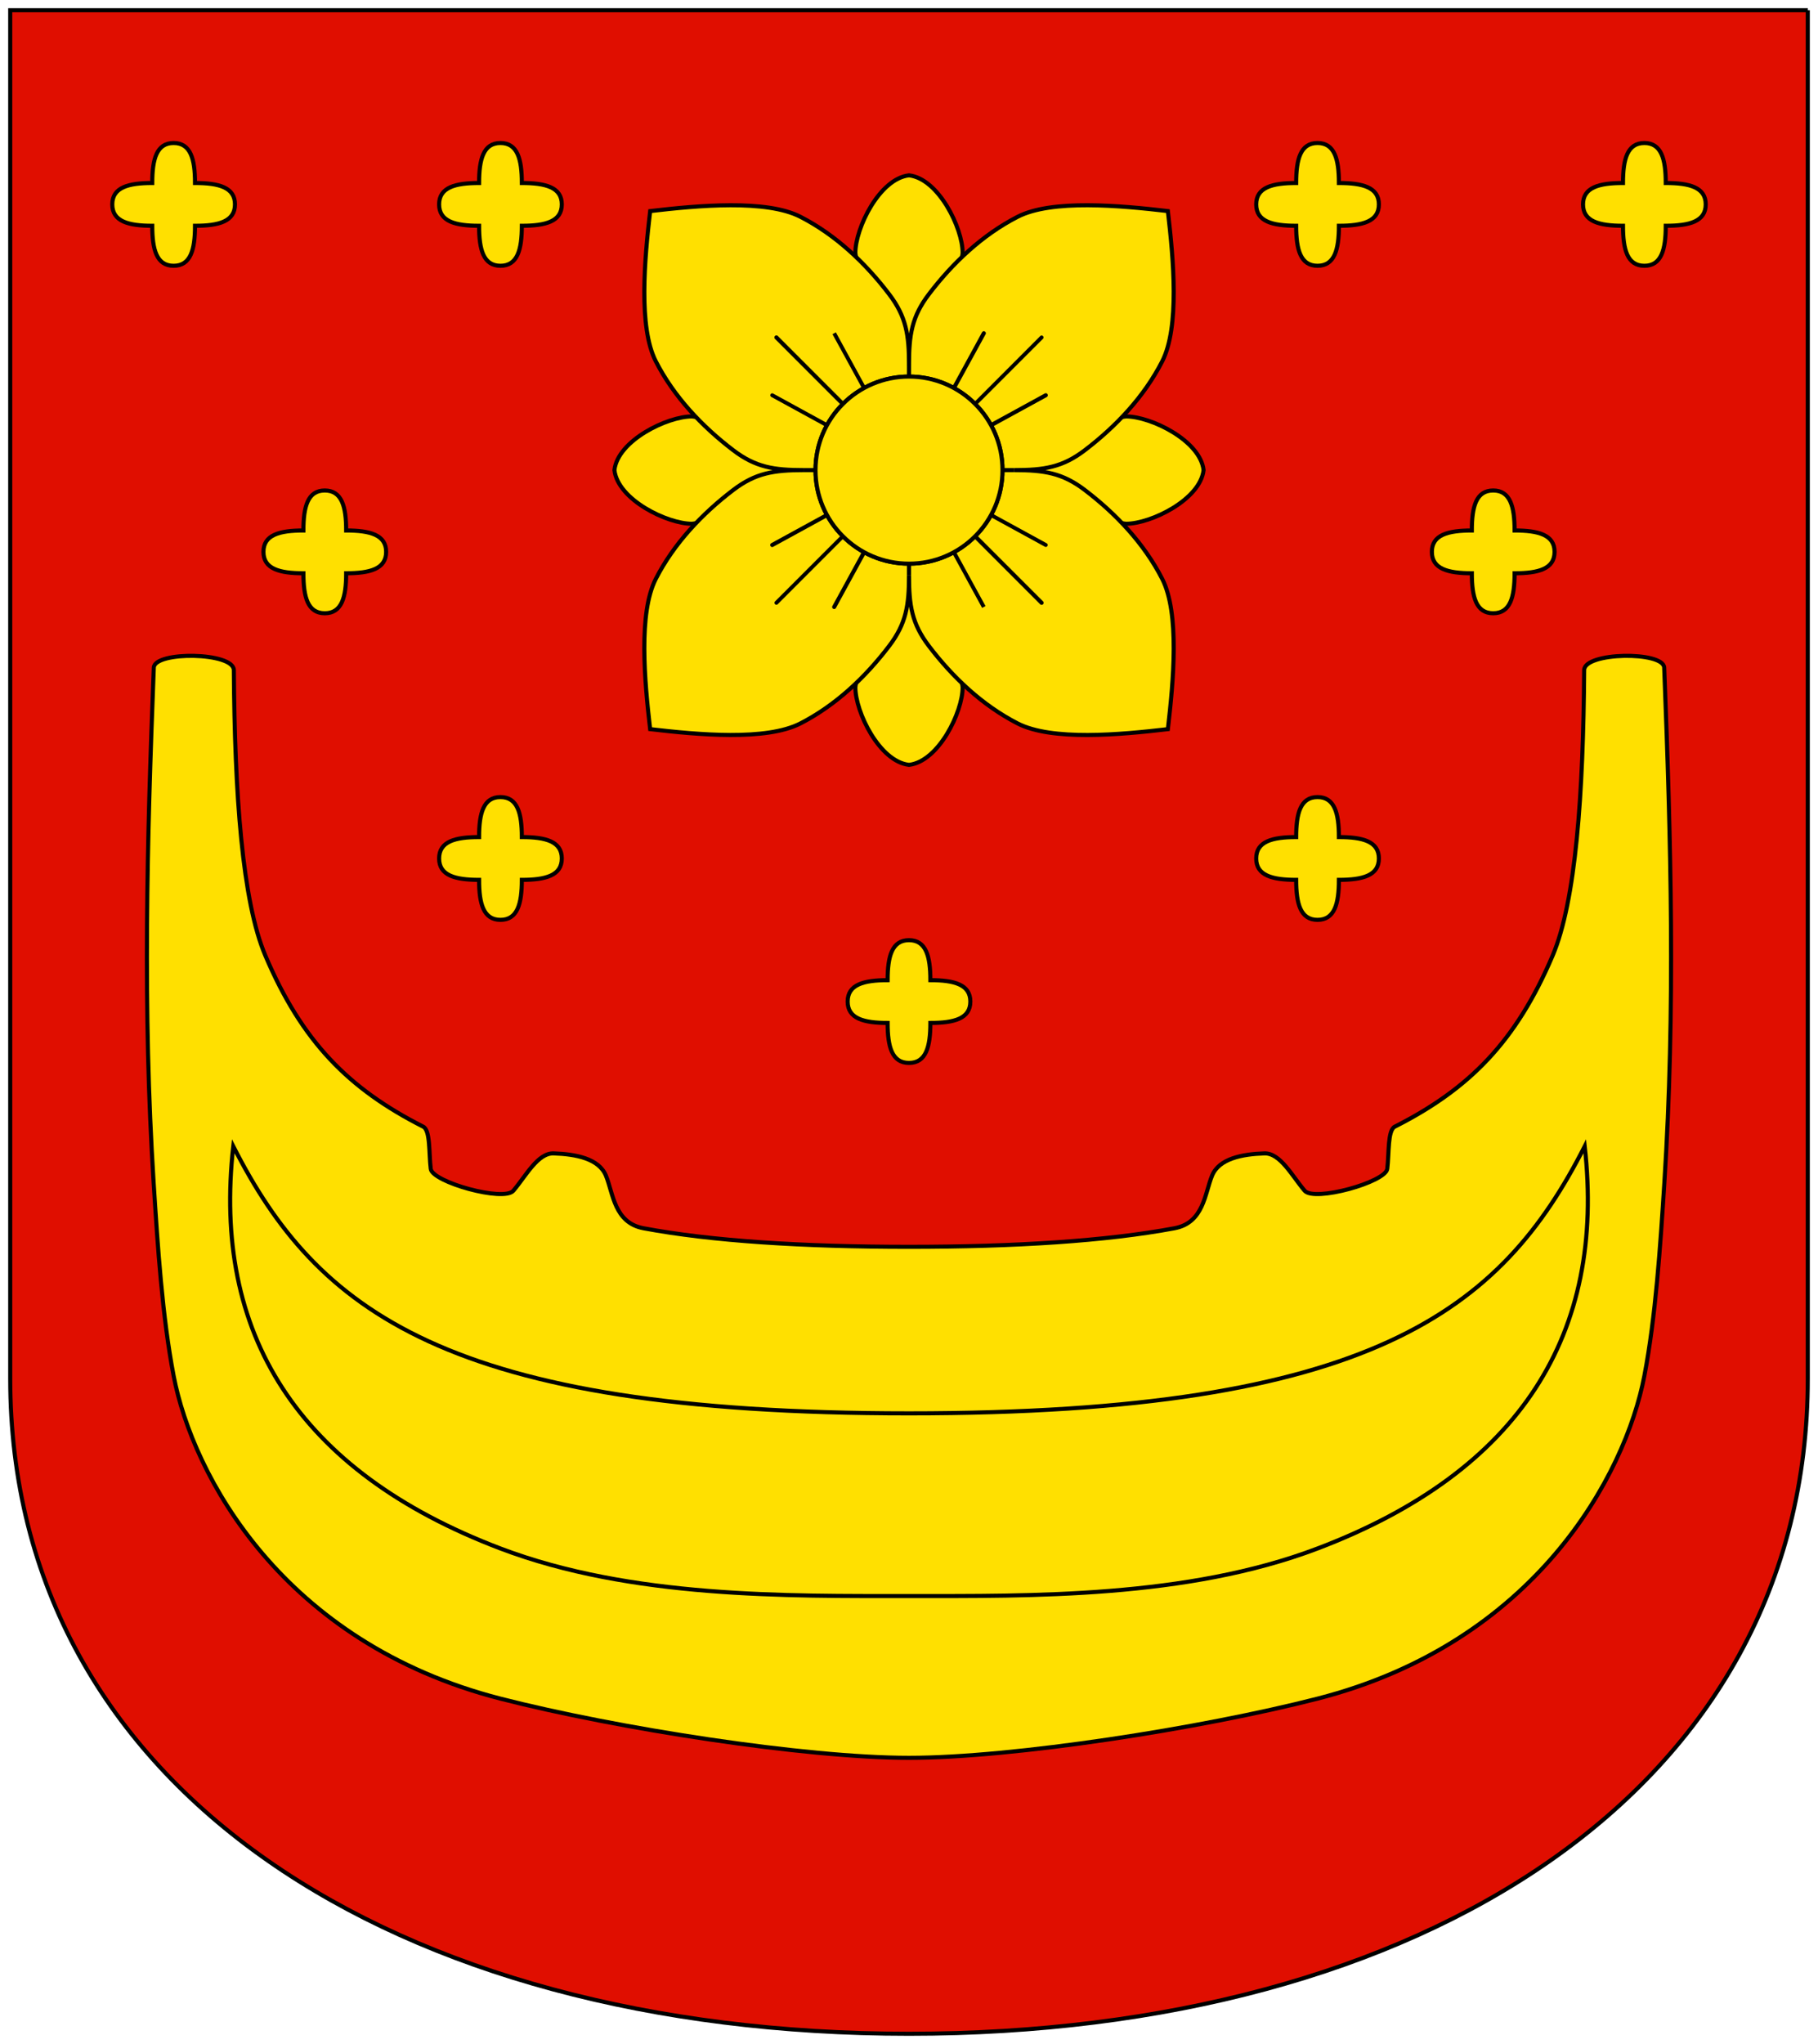 <svg xmlns="http://www.w3.org/2000/svg" xmlns:svg="http://www.w3.org/2000/svg" id="svg2" width="445" height="500" version="1"><path id="path4245" d="m 442.5,2.5 0,334.694 C 442.5,438.048 347.634,497.5 222.5,497.5 97.366,497.5 2.5,438.048 2.5,337.194 L 2.5,2.5 c 146.667,0 293.333,0 440,0 z" style="fill:#e00e00;stroke:#000;stroke-width:1;fill-opacity:1;stroke-miterlimit:4;stroke-dasharray:none"/><path id="path4324" d="m 169.377,128.13 c -6.092,-0.015 -18.155,-5.899 -18.982,-13.134 0.827,-7.235 12.89,-13.119 18.982,-13.134 l 46.382,6.392 -6.392,-46.382 c 0.015,-6.092 5.899,-18.155 13.134,-18.982 7.235,0.827 13.119,12.89 13.134,18.982 l -6.392,46.382 46.382,-6.392 c 6.092,0.015 18.155,5.899 18.982,13.134 -0.827,7.235 -12.89,13.119 -18.982,13.134 l -46.382,-6.392 6.392,46.382 c -0.015,6.092 -5.899,18.155 -13.134,18.982 -7.235,-0.827 -13.119,-12.89 -13.134,-18.982 l 6.392,-46.382 z" style="fill:#ffe000;fill-rule:evenodd;stroke:#000;stroke-width:1;stroke-linecap:butt;stroke-linejoin:miter;stroke-opacity:1;stroke-miterlimit:4;stroke-dasharray:none;fill-opacity:1"/><path style="fill:#ffe000;fill-rule:evenodd;stroke:#000;stroke-width:1;stroke-linecap:butt;stroke-linejoin:miter;stroke-opacity:1;stroke-miterlimit:4;stroke-dasharray:none;fill-opacity:1" id="path4306" d="m 227.362,71.976 c 5.804,-7.625 13.08,-14.517 21.736,-18.951 8.378,-4.292 25.053,-2.758 36.765,-1.389 1.37,11.712 2.903,28.387 -1.389,36.765 -4.434,8.656 -11.326,15.932 -18.951,21.736 -5.467,4.161 -9.91,4.862 -17.248,4.862 7.339,-8e-5 11.782,0.701 17.248,4.862 7.625,5.804 14.517,13.08 18.951,21.736 4.292,8.378 2.758,25.053 1.389,36.765 -11.712,1.37 -28.387,2.903 -36.765,-1.389 -8.656,-4.434 -15.932,-11.326 -21.736,-18.951 -4.161,-5.467 -4.862,-9.91 -4.86,-17.25 0.002,7.337 -0.699,11.78 -4.86,17.247 -5.804,7.625 -13.08,14.517 -21.736,18.951 -8.378,4.292 -25.053,2.758 -36.765,1.389 -1.37,-11.712 -2.903,-28.387 1.389,-36.765 4.434,-8.656 11.326,-15.932 18.951,-21.736 5.467,-4.161 9.91,-4.862 17.25,-4.86 -7.337,0.002 -11.78,-0.699 -17.247,-4.86 -7.625,-5.804 -14.517,-13.08 -18.951,-21.736 -4.292,-8.378 -2.758,-25.053 -1.389,-36.765 11.712,-1.37 28.387,-2.903 36.765,1.389 8.656,4.434 15.932,11.326 21.736,18.951 4.161,5.467 4.862,9.91 4.858,17.248 -0.004,-7.339 0.697,-11.782 4.858,-17.248 z"/><path style="fill:none;fill-rule:evenodd;stroke:#000;stroke-width:1;stroke-linecap:round;stroke-linejoin:miter;stroke-miterlimit:4;stroke-dasharray:none;stroke-opacity:1" id="path4338" d="M 254.957,147.457 190.043,82.543"/><path id="path4350" d="M 190.043,147.457 254.957,82.543" style="fill:none;fill-rule:evenodd;stroke:#000;stroke-width:.948;stroke-linecap:round;stroke-linejoin:miter;stroke-miterlimit:4;stroke-dasharray:none;stroke-opacity:1"/><path id="path4360" d="m 189.019,96.683 66.962,36.634" style="fill:none;fill-rule:evenodd;stroke:#000;stroke-width:.948px;stroke-linecap:round;stroke-linejoin:miter;stroke-opacity:1"/><path id="path4362" d="m 204.183,81.519 36.634,66.962" style="fill:none;fill-rule:evenodd;stroke:#000;stroke-width:.948px;stroke-linecap:butt;stroke-linejoin:miter;stroke-opacity:1"/><path id="path4364" d="M 240.817,81.519 204.183,148.481" style="fill:none;fill-rule:evenodd;stroke:#000;stroke-width:1;stroke-linecap:round;stroke-linejoin:miter;stroke-opacity:1;stroke-miterlimit:4;stroke-dasharray:none"/><path id="path4366" d="m 255.981,96.683 -66.962,36.634" style="fill:none;fill-rule:evenodd;stroke:#000;stroke-width:1;stroke-linecap:round;stroke-linejoin:miter;stroke-opacity:1;stroke-miterlimit:4;stroke-dasharray:none"/><path id="path4559" d="m 222.504,89.162 -0.002,51.611" style="fill:none;fill-rule:evenodd;stroke:#000;stroke-width:1px;stroke-linecap:butt;stroke-linejoin:miter;stroke-opacity:1"/><path id="path4561" d="m 196.7,114.998 51.575,0.002" style="fill:none;fill-rule:evenodd;stroke:#000;stroke-width:1px;stroke-linecap:butt;stroke-linejoin:miter;stroke-opacity:1"/><circle id="path4269" cx="222.5" cy="115" r="22.887" style="opacity:.98;fill:#ffe000;fill-opacity:1;stroke:#000;stroke-width:1;stroke-linecap:butt;stroke-linejoin:miter;stroke-opacity:1;stroke-miterlimit:4;stroke-dasharray:none"/><path id="path4531" d="m 207.484,245 c 0,4.162 3.929,5.233 9.783,5.233 0,5.854 1.072,9.783 5.233,9.783 4.162,0 5.233,-3.929 5.233,-9.783 5.854,0 9.783,-1.072 9.783,-5.233 0,-4.162 -3.929,-5.233 -9.783,-5.233 0,-5.854 -1.072,-9.783 -5.233,-9.783 -4.162,0 -5.233,3.929 -5.233,9.783 -5.854,0 -9.783,1.072 -9.783,5.233 z" style="fill:#ffe000;fill-opacity:1;fill-rule:evenodd;stroke:#000;stroke-width:1;stroke-linecap:butt;stroke-linejoin:miter;stroke-miterlimit:4;stroke-dasharray:none;stroke-opacity:1"/><path style="fill:#ffe000;fill-opacity:1;fill-rule:evenodd;stroke:#000;stroke-width:1;stroke-linecap:butt;stroke-linejoin:miter;stroke-miterlimit:4;stroke-dasharray:none;stroke-opacity:1" id="path4533" d="m 107.484,210 c 0,4.162 3.929,5.233 9.783,5.233 0,5.854 1.072,9.783 5.233,9.783 4.162,0 5.233,-3.929 5.233,-9.783 5.854,0 9.783,-1.072 9.783,-5.233 0,-4.162 -3.929,-5.233 -9.783,-5.233 0,-5.854 -1.072,-9.783 -5.233,-9.783 -4.162,0 -5.233,3.929 -5.233,9.783 -5.854,0 -9.783,1.072 -9.783,5.233 z"/><path id="path4535" d="m 307.484,210 c 0,4.162 3.929,5.233 9.783,5.233 0,5.854 1.072,9.783 5.233,9.783 4.162,0 5.233,-3.929 5.233,-9.783 5.854,0 9.783,-1.072 9.783,-5.233 0,-4.162 -3.929,-5.233 -9.783,-5.233 0,-5.854 -1.072,-9.783 -5.233,-9.783 -4.162,0 -5.233,3.929 -5.233,9.783 -5.854,0 -9.783,1.072 -9.783,5.233 z" style="fill:#ffe000;fill-opacity:1;fill-rule:evenodd;stroke:#000;stroke-width:1;stroke-linecap:butt;stroke-linejoin:miter;stroke-miterlimit:4;stroke-dasharray:none;stroke-opacity:1"/><path style="fill:#ffe000;fill-opacity:1;fill-rule:evenodd;stroke:#000;stroke-width:1;stroke-linecap:butt;stroke-linejoin:miter;stroke-miterlimit:4;stroke-dasharray:none;stroke-opacity:1" id="path4537" d="m 350.484,135 c 0,4.162 3.929,5.233 9.783,5.233 0,5.854 1.072,9.783 5.233,9.783 4.162,0 5.233,-3.929 5.233,-9.783 5.854,0 9.783,-1.072 9.783,-5.233 0,-4.162 -3.929,-5.233 -9.783,-5.233 0,-5.854 -1.072,-9.783 -5.233,-9.783 -4.162,0 -5.233,3.929 -5.233,9.783 -5.854,0 -9.783,1.072 -9.783,5.233 z"/><path id="path4539" d="m 64.484,135 c 0,4.162 3.929,5.233 9.783,5.233 0,5.854 1.072,9.783 5.233,9.783 4.162,0 5.233,-3.929 5.233,-9.783 5.854,0 9.783,-1.072 9.783,-5.233 0,-4.162 -3.929,-5.233 -9.783,-5.233 0,-5.854 -1.072,-9.783 -5.233,-9.783 -4.162,0 -5.233,3.929 -5.233,9.783 -5.854,0 -9.783,1.072 -9.783,5.233 z" style="fill:#ffe000;fill-opacity:1;fill-rule:evenodd;stroke:#000;stroke-width:1;stroke-linecap:butt;stroke-linejoin:miter;stroke-miterlimit:4;stroke-dasharray:none;stroke-opacity:1"/><path style="fill:#ffe000;fill-opacity:1;fill-rule:evenodd;stroke:#000;stroke-width:1;stroke-linecap:butt;stroke-linejoin:miter;stroke-miterlimit:4;stroke-dasharray:none;stroke-opacity:1" id="path4541" d="m 27.484,50 c 0,4.162 3.929,5.233 9.783,5.233 0,5.854 1.072,9.783 5.233,9.783 4.162,0 5.233,-3.929 5.233,-9.783 5.854,0 9.783,-1.072 9.783,-5.233 0,-4.162 -3.929,-5.233 -9.783,-5.233 0,-5.854 -1.072,-9.783 -5.233,-9.783 -4.162,0 -5.233,3.929 -5.233,9.783 -5.854,0 -9.783,1.072 -9.783,5.233 z"/><path id="path4543" d="m 107.484,50 c 0,4.162 3.929,5.233 9.783,5.233 0,5.854 1.072,9.783 5.233,9.783 4.162,0 5.233,-3.929 5.233,-9.783 5.854,0 9.783,-1.072 9.783,-5.233 0,-4.162 -3.929,-5.233 -9.783,-5.233 0,-5.854 -1.072,-9.783 -5.233,-9.783 -4.162,0 -5.233,3.929 -5.233,9.783 -5.854,0 -9.783,1.072 -9.783,5.233 z" style="fill:#ffe000;fill-opacity:1;fill-rule:evenodd;stroke:#000;stroke-width:1;stroke-linecap:butt;stroke-linejoin:miter;stroke-miterlimit:4;stroke-dasharray:none;stroke-opacity:1"/><path style="fill:#ffe000;fill-opacity:1;fill-rule:evenodd;stroke:#000;stroke-width:1;stroke-linecap:butt;stroke-linejoin:miter;stroke-miterlimit:4;stroke-dasharray:none;stroke-opacity:1" id="path4545" d="m 307.484,50 c 0,4.162 3.929,5.233 9.783,5.233 0,5.854 1.072,9.783 5.233,9.783 4.162,0 5.233,-3.929 5.233,-9.783 5.854,0 9.783,-1.072 9.783,-5.233 0,-4.162 -3.929,-5.233 -9.783,-5.233 0,-5.854 -1.072,-9.783 -5.233,-9.783 -4.162,0 -5.233,3.929 -5.233,9.783 -5.854,0 -9.783,1.072 -9.783,5.233 z"/><path id="path4547" d="m 387.484,50 c 0,4.162 3.929,5.233 9.783,5.233 0,5.854 1.072,9.783 5.233,9.783 4.162,0 5.233,-3.929 5.233,-9.783 5.854,0 9.783,-1.072 9.783,-5.233 0,-4.162 -3.929,-5.233 -9.783,-5.233 0,-5.854 -1.072,-9.783 -5.233,-9.783 -4.162,0 -5.233,3.929 -5.233,9.783 -5.854,0 -9.783,1.072 -9.783,5.233 z" style="fill:#ffe000;fill-opacity:1;fill-rule:evenodd;stroke:#000;stroke-width:1;stroke-linecap:butt;stroke-linejoin:miter;stroke-miterlimit:4;stroke-dasharray:none;stroke-opacity:1"/><path style="fill:#ffe000;fill-rule:evenodd;stroke:#000;stroke-width:1px;stroke-linecap:butt;stroke-linejoin:miter;stroke-opacity:1;fill-opacity:1" id="path4555" d="M 122.5,415.522 C 69.217,401.855 47.189,361.017 42.5,336.553 c -2.777,-14.488 -3.902,-31.707 -4.894,-47.246 -2.703,-42.339 -1.627,-83.46 0.042,-125.996 0.159,-4.057 19.56,-3.808 19.589,0.612 0.202,30.21 2.046,56.508 7.71,69.824 8.937,21.007 20.339,32.59 38.646,41.861 1.767,0.895 1.373,6.487 1.84,10.317 0.397,3.261 17.868,8.113 20.222,5.348 3.1,-3.642 5.979,-9.261 9.872,-9.13 5.449,0.184 11.049,1.271 12.778,5.42 1.791,4.298 2.01,11.544 9.204,12.893 C 174.12,303.57 196.454,305 222.5,305 c 26.046,0 48.38,-1.43 64.991,-4.544 7.194,-1.349 7.413,-8.595 9.204,-12.893 1.729,-4.149 7.329,-5.236 12.778,-5.42 3.893,-0.132 6.772,5.488 9.872,9.13 2.354,2.765 19.824,-2.087 20.222,-5.348 0.467,-3.83 0.073,-9.422 1.84,-10.317 18.307,-9.271 29.709,-20.854 38.646,-41.861 5.665,-13.316 7.508,-39.614 7.71,-69.824 0.03,-4.42 19.43,-4.669 19.589,-0.612 1.669,42.536 2.745,83.657 0.042,125.996 -0.992,15.538 -2.117,32.758 -4.894,47.246 -4.689,24.464 -26.717,65.302 -80,78.969 C 293.979,422.838 247.855,430 222.5,430 c -25.355,0 -71.479,-7.162 -100,-14.478 z"/><path style="fill:none;fill-rule:evenodd;stroke:#000;stroke-width:1px;stroke-linecap:butt;stroke-linejoin:miter;stroke-opacity:1" id="path4551" d="m 322.5,378.792 c 49.855,-18.936 70.542,-52.735 65.402,-98.391 C 367.5,320.473 336.002,345.735 222.5,345.735 c -113.502,0 -145,-25.263 -165.402,-65.334 -5.141,45.655 15.547,79.454 65.402,98.391 31.998,12.154 70.293,11.631 100,11.631 29.707,0 68.002,0.523 100,-11.631 z"/><circle style="opacity:.98;fill:#ffe000;fill-opacity:1;stroke:#000;stroke-width:1;stroke-linecap:butt;stroke-linejoin:miter;stroke-opacity:1;stroke-miterlimit:4;stroke-dasharray:none" id="circle4557" cx="222.5" cy="115" r="22.887"/></svg>